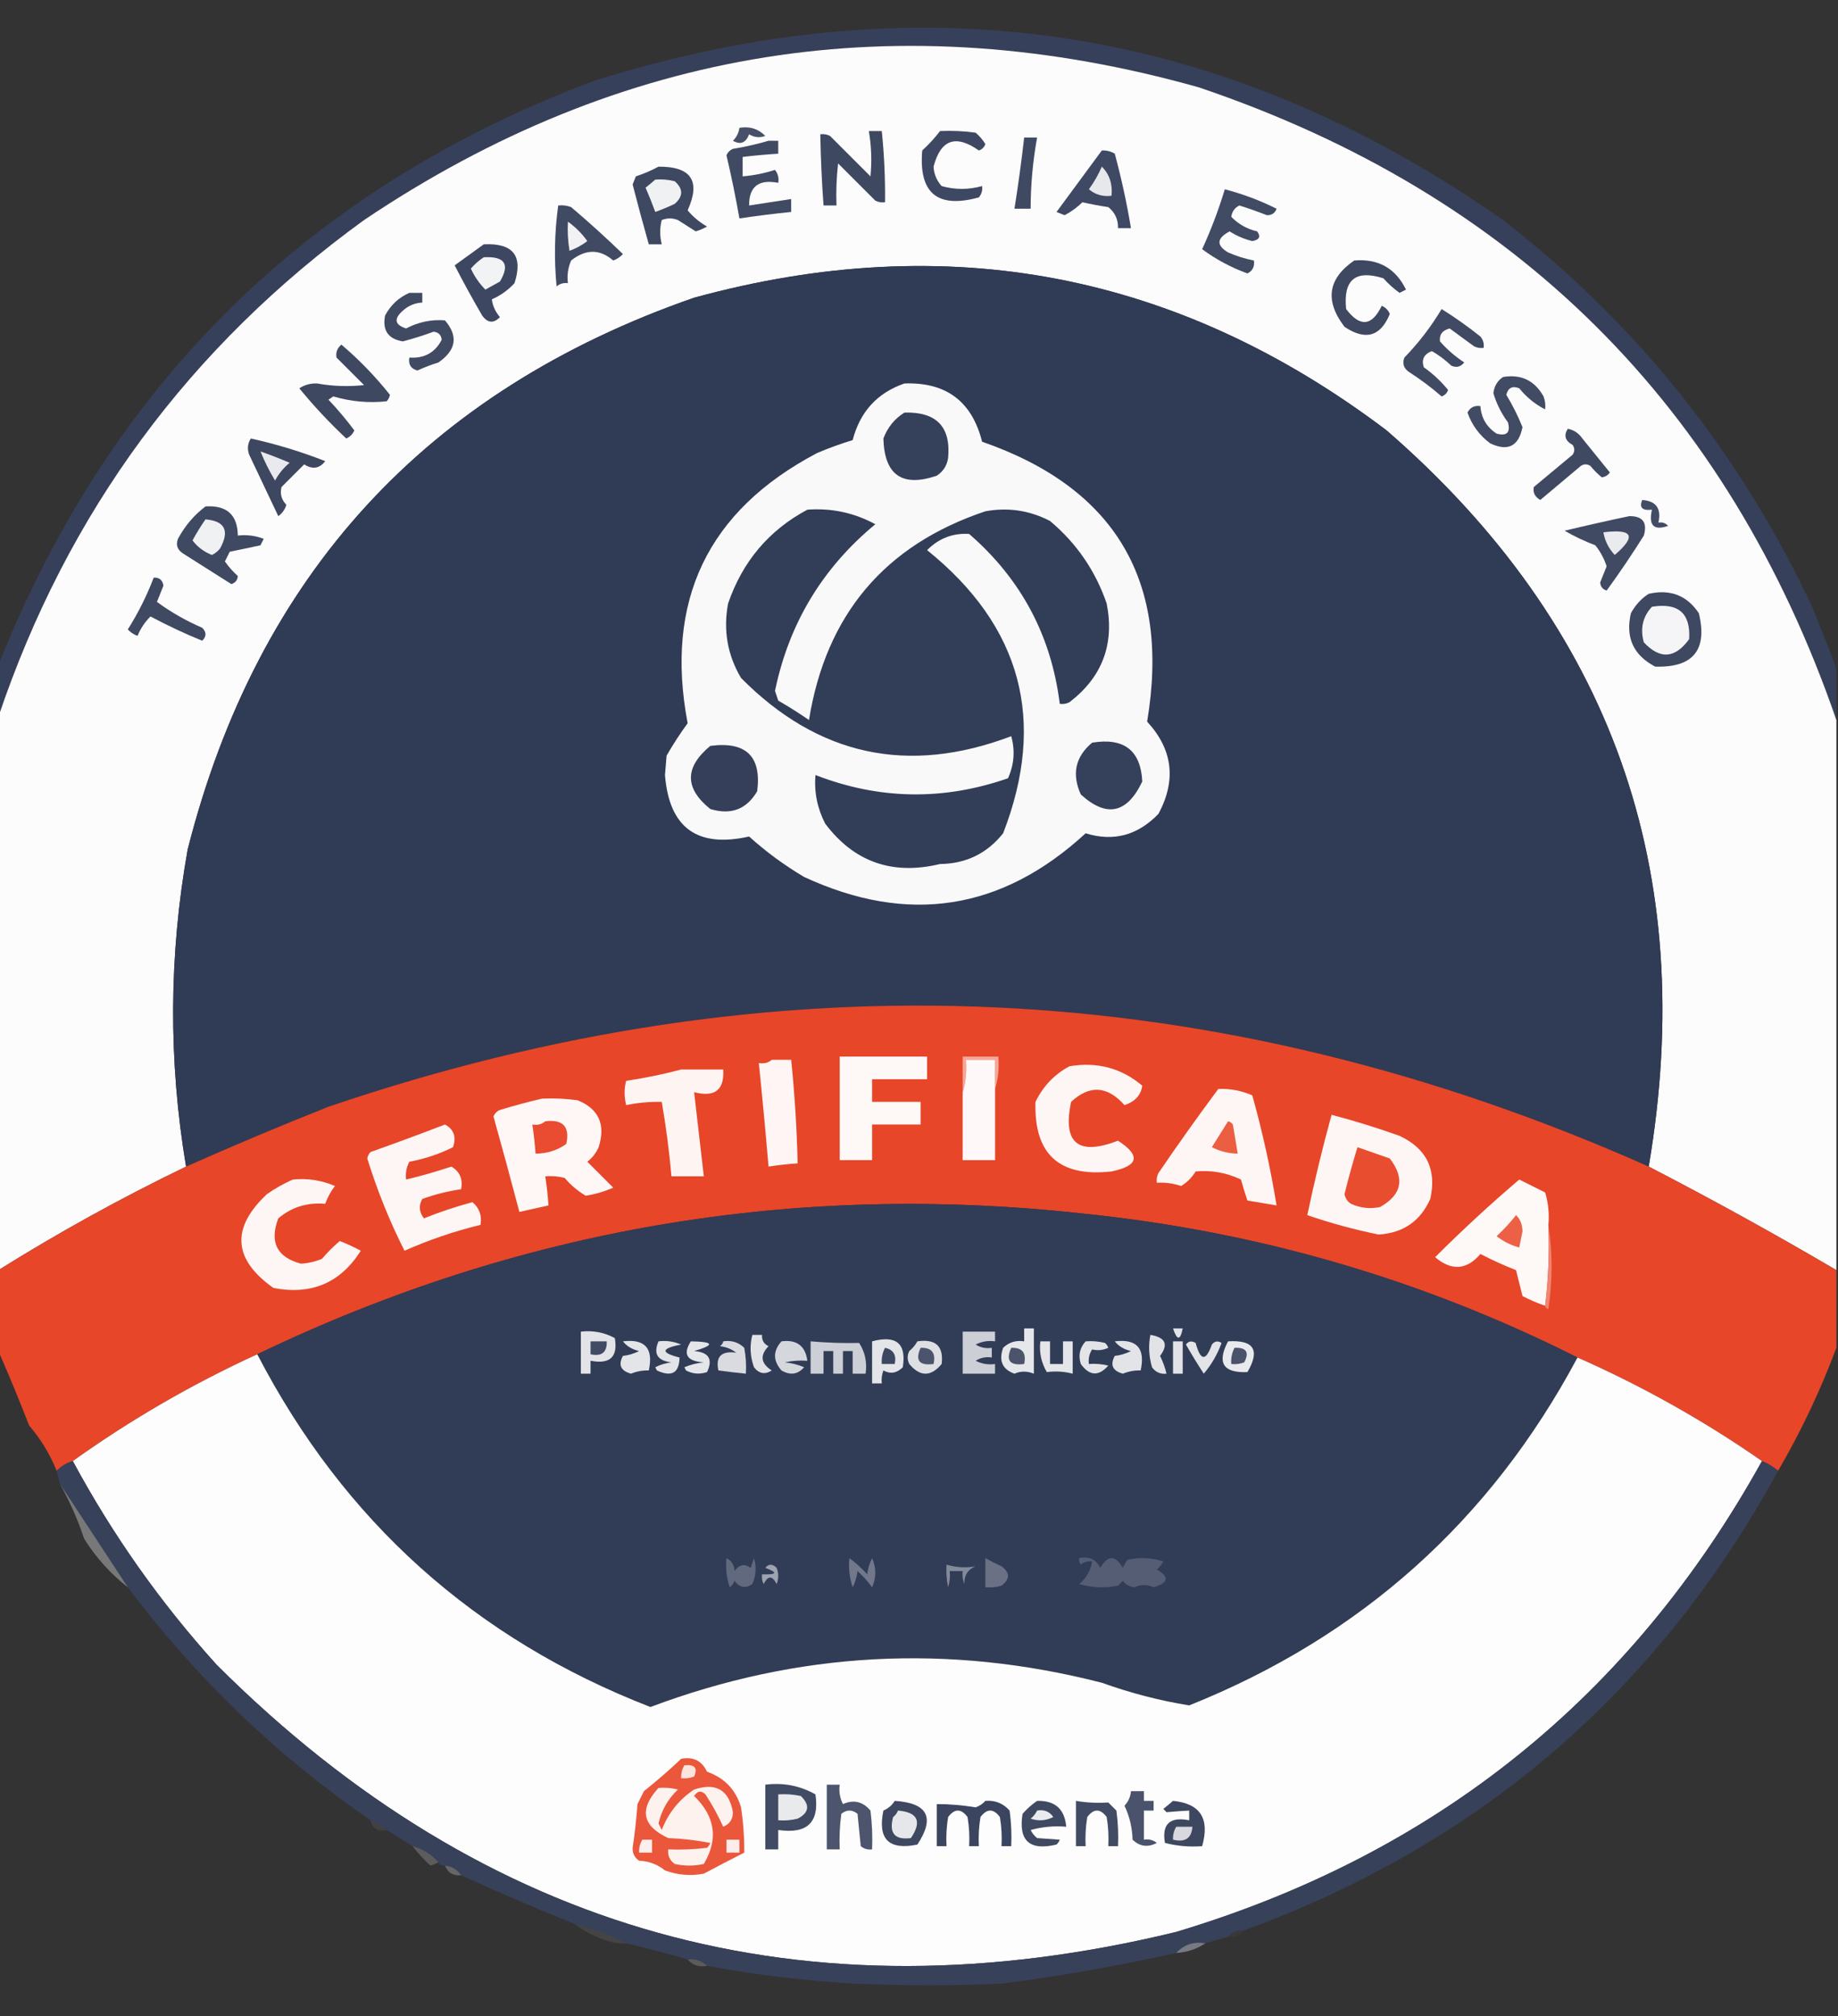 <?xml version="1.0" encoding="UTF-8"?>
<!DOCTYPE svg PUBLIC "-//W3C//DTD SVG 1.1//EN" "http://www.w3.org/Graphics/SVG/1.1/DTD/svg11.dtd">
<svg xmlns="http://www.w3.org/2000/svg" version="1.1" width="568px" height="623px" style="shape-rendering:geometricPrecision; text-rendering:geometricPrecision; image-rendering:optimizeQuality; fill-rule:evenodd; clip-rule:evenodd" xmlns:xlink="http://www.w3.org/1999/xlink">
<rect width="100%" height="100%" fill="#333333" stroke="none"/>
<g><path style="opacity:0.978" fill="#36415b" d="M 567.5,206.5 C 567.5,211.833 567.5,217.167 567.5,222.5C 533.901,125.231 468.235,60.065 370.5,27C 277.932,0.935 191.932,14.601 112.5,68C 58.463,107.191 20.797,158.358 -0.5,221.5C -0.5,216.167 -0.5,210.833 -0.5,205.5C 34.272,118.228 95.605,58.061 183.5,25C 284.539,-6.811 378.205,7.523 464.5,68C 505.8,99.999 537.633,139.832 560,187.5C 562.619,193.871 565.119,200.204 567.5,206.5 Z"/></g>
<g><path style="opacity:1" fill="#fcfcfd" d="M 567.5,222.5 C 567.5,279.167 567.5,335.833 567.5,392.5C 548.453,381.31 529.12,370.643 509.5,360.5C 525.016,269.197 498.016,193.364 428.5,133C 364.055,84.255 292.722,70.589 214.5,92C 131.713,120.785 79.546,177.618 58,262.5C 52.18,295.141 52.014,327.807 57.5,360.5C 37.524,370.152 18.19,380.818 -0.5,392.5C -0.5,335.5 -0.5,278.5 -0.5,221.5C 20.797,158.358 58.463,107.191 112.5,68C 191.932,14.601 277.932,0.935 370.5,27C 468.235,60.065 533.901,125.231 567.5,222.5 Z"/></g>
<g><path style="opacity:1" fill="#475068" d="M 228.5,39.5 C 231.665,38.964 234.331,39.797 236.5,42C 234.765,42.651 233.098,42.485 231.5,41.5C 230.485,44.168 228.818,44.834 226.5,43.5C 227.63,42.378 228.297,41.044 228.5,39.5 Z"/></g>
<g><path style="opacity:1" fill="#3e4861" d="M 268.5,40.5 C 269.833,40.5 271.167,40.5 272.5,40.5C 273.248,47.809 273.582,55.142 273.5,62.5C 272.448,62.65 271.448,62.483 270.5,62C 266.667,58.167 262.833,54.333 259,50.5C 258.501,54.821 258.334,59.154 258.5,63.5C 257.167,63.5 255.833,63.5 254.5,63.5C 253.962,56.178 253.629,48.845 253.5,41.5C 254.552,41.35 255.552,41.517 256.5,42C 260.667,46.167 264.833,50.333 269,54.5C 269.461,49.816 269.295,45.149 268.5,40.5 Z"/></g>
<g><path style="opacity:1" fill="#3f4862" d="M 290.5,40.5 C 294.182,40.335 297.848,40.501 301.5,41C 302.687,42.02 303.687,43.186 304.5,44.5C 304.167,45.5 303.5,46.167 302.5,46.5C 295.354,41.457 290.688,43.123 288.5,51.5C 288.622,53.791 289.455,55.791 291,57.5C 295.119,58.659 299.286,58.659 303.5,57.5C 303.67,58.822 303.337,59.989 302.5,61C 289.7,64.531 283.866,59.698 285,46.5C 287.04,44.63 288.873,42.63 290.5,40.5 Z"/></g>
<g><path style="opacity:1" fill="#3f4962" d="M 316.5,42.5 C 317.833,42.5 319.167,42.5 320.5,42.5C 319.176,49.767 318.51,57.1 318.5,64.5C 316.833,64.5 315.167,64.5 313.5,64.5C 314.664,57.19 315.664,49.856 316.5,42.5 Z"/></g>
<g><path style="opacity:1" fill="#404a63" d="M 237.5,43.5 C 238.5,43.5 239.5,43.5 240.5,43.5C 240.5,44.833 240.5,46.167 240.5,47.5C 236.821,47.724 233.154,48.058 229.5,48.5C 229.5,50.5 229.5,52.5 229.5,54.5C 232.91,54.218 236.243,53.551 239.5,52.5C 240.429,53.689 240.762,55.022 240.5,56.5C 234.45,55.325 231.45,57.658 231.5,63.5C 235.833,62.833 240.167,62.167 244.5,61.5C 244.5,62.833 244.5,64.167 244.5,65.5C 239.149,66.037 233.816,66.704 228.5,67.5C 227.361,60.971 226.027,54.471 224.5,48C 224.905,47.055 225.572,46.388 226.5,46C 230.347,45.367 234.014,44.533 237.5,43.5 Z"/></g>
<g><path style="opacity:1" fill="#404963" d="M 340.5,46.5 C 341.93,46.421 343.264,46.754 344.5,47.5C 346.551,55.09 348.218,62.757 349.5,70.5C 348.167,70.5 346.833,70.5 345.5,70.5C 345.55,67.802 344.55,65.636 342.5,64C 339.812,63.608 337.145,63.108 334.5,62.5C 332.864,64.105 331.031,65.439 329,66.5C 328.167,66.167 327.333,65.833 326.5,65.5C 331.191,59.148 335.858,52.815 340.5,46.5 Z"/></g>
<g><path style="opacity:1" fill="#3e4861" d="M 203.5,51.5 C 213.616,51.431 216.616,55.931 212.5,65C 214.208,67.043 216.208,68.71 218.5,70C 217.391,70.638 216.225,71.138 215,71.5C 213.177,70.349 211.344,69.182 209.5,68C 207.833,67.333 206.167,67.333 204.5,68C 203.864,70.394 203.864,72.894 204.5,75.5C 203.167,75.5 201.833,75.5 200.5,75.5C 198.762,69.383 197.095,63.216 195.5,57C 195.833,56.167 196.167,55.333 196.5,54.5C 199.016,53.67 201.35,52.67 203.5,51.5 Z"/></g>
<g><path style="opacity:1" fill="#e6e8eb" d="M 340.5,51.5 C 342.851,53.841 343.851,56.841 343.5,60.5C 340.843,60.838 338.51,60.171 336.5,58.5C 338.11,56.275 339.443,53.941 340.5,51.5 Z"/></g>
<g><path style="opacity:1" fill="#f0f1f3" d="M 202.5,55.5 C 204.527,55.338 206.527,55.505 208.5,56C 211.167,58.333 211.167,60.667 208.5,63C 206.541,63.931 204.541,64.764 202.5,65.5C 201.574,62.956 200.574,60.456 199.5,58C 200.571,57.148 201.571,56.315 202.5,55.5 Z"/></g>
<g><path style="opacity:1" fill="#414b64" d="M 378.5,58.5 C 384.029,59.929 389.363,61.929 394.5,64.5C 394,65.88 393,66.547 391.5,66.5C 388.71,65.403 385.877,64.403 383,63.5C 381.558,64.213 380.725,65.379 380.5,67C 382.684,69.261 385.35,70.761 388.5,71.5C 389.7,73.107 389.2,74.107 387,74.5C 384.468,73.881 382.135,72.881 380,71.5C 375.977,73.625 375.81,75.792 379.5,78C 382.096,79.136 384.763,79.969 387.5,80.5C 387.778,82.346 387.111,83.68 385.5,84.5C 380.414,82.649 375.748,80.149 371.5,77C 374.27,70.967 376.603,64.8 378.5,58.5 Z"/></g>
<g><path style="opacity:1" fill="#404a63" d="M 172.5,63.5 C 173.873,63.343 175.207,63.51 176.5,64C 182.009,68.677 187.342,73.51 192.5,78.5C 191.672,79.415 190.672,80.081 189.5,80.5C 185.36,76.915 181.027,76.915 176.5,80.5C 175.526,82.743 175.192,85.076 175.5,87.5C 174.178,87.33 173.011,87.663 172,88.5C 171.199,80.088 171.366,71.755 172.5,63.5 Z"/></g>
<g><path style="opacity:1" fill="#f2f2f4" d="M 175.5,68.5 C 177.812,70.145 179.812,72.145 181.5,74.5C 179.821,75.782 177.987,76.782 176,77.5C 175.502,74.518 175.335,71.518 175.5,68.5 Z"/></g>
<g><path style="opacity:1" fill="#3d4761" d="M 149.5,75.5 C 158.556,75.043 161.723,79.043 159,87.5C 157.019,89.657 154.686,91.324 152,92.5C 152.222,94.456 153.055,96.29 154.5,98C 152.522,100.015 150.688,99.848 149,97.5C 146.032,92.398 143.199,87.231 140.5,82C 143.537,79.822 146.537,77.655 149.5,75.5 Z"/></g>
<g><path style="opacity:1" fill="#f2f3f4" d="M 149.5,79.5 C 156.004,79.138 157.671,81.638 154.5,87C 152.99,87.85 151.49,88.683 150,89.5C 148.14,87.625 146.64,85.458 145.5,83C 146.731,81.595 148.064,80.429 149.5,79.5 Z"/></g>
<g><path style="opacity:1" fill="#3e4861" d="M 418.5,80.5 C 425.928,79.878 431.261,82.878 434.5,89.5C 433.833,89.833 433.167,90.167 432.5,90.5C 430.71,89.214 429.043,87.714 427.5,86C 418.894,83.268 415.061,86.434 416,95.5C 420.28,101.164 423.946,100.831 427,94.5C 428.158,94.998 428.991,95.832 429.5,97C 426.661,104.002 421.994,105.336 415.5,101C 409.335,92.947 410.335,86.114 418.5,80.5 Z"/></g>
<g><path style="opacity:1" fill="#303b56" d="M 509.5,360.5 C 375.94,301.046 239.94,294.879 101.5,342C 86.682,347.881 72.016,354.048 57.5,360.5C 52.014,327.807 52.18,295.141 58,262.5C 79.546,177.618 131.713,120.785 214.5,92C 292.722,70.589 364.055,84.255 428.5,133C 498.016,193.364 525.016,269.197 509.5,360.5 Z"/></g>
<g><path style="opacity:1" fill="#414a63" d="M 126.5,90.5 C 127.833,90.5 129.167,90.5 130.5,90.5C 130.5,91.5 130.5,92.5 130.5,93.5C 128.217,93.608 126.217,94.441 124.5,96C 121.628,98.532 121.961,100.365 125.5,101.5C 129.301,99.506 133.301,98.672 137.5,99C 141.67,103.855 141.003,108.188 135.5,112C 133.278,112.695 131.111,113.528 129,114.5C 126.98,113.968 126.147,112.635 126.5,110.5C 131.107,110.811 134.441,108.977 136.5,105C 136.333,103.5 135.5,102.667 134,102.5C 130.864,103.654 127.698,104.654 124.5,105.5C 119.957,104.759 118.124,102.092 119,97.5C 120.742,94.254 123.242,91.921 126.5,90.5 Z"/></g>
<g><path style="opacity:1" fill="#404a63" d="M 445.5,95.5 C 449.617,98.068 453.617,100.902 457.5,104C 458.337,105.011 458.67,106.178 458.5,107.5C 457.448,107.649 456.448,107.483 455.5,107C 452.989,105.152 450.489,103.319 448,101.5C 445.749,102.063 444.749,103.397 445,105.5C 447.22,108.021 449.72,110.188 452.5,112C 451.407,113.365 450.074,113.699 448.5,113C 446.679,111.257 444.679,109.757 442.5,108.5C 440.054,109.427 439.221,111.094 440,113.5C 442.827,115.494 445.327,117.828 447.5,120.5C 447.167,121.5 446.5,122.167 445.5,122.5C 442.346,119.757 439.012,117.257 435.5,115C 433.789,113.867 433.289,112.367 434,110.5C 438.456,105.89 442.29,100.89 445.5,95.5 Z"/></g>
<g><path style="opacity:1" fill="#3e4861" d="M 105.5,106.5 C 110.96,111.128 115.96,116.295 120.5,122C 120.355,122.772 120.022,123.439 119.5,124C 113.911,124.601 108.411,124.101 103,122.5C 102.5,122.833 102,123.167 101.5,123.5C 104.368,126.532 107.035,129.698 109.5,133C 108.991,134.169 108.158,135.002 107,135.5C 101.8,130.635 96.967,125.468 92.5,120C 94.116,118.923 95.949,118.423 98,118.5C 102.82,119.366 107.653,119.533 112.5,119C 109.613,116.113 106.779,113.279 104,110.5C 103.7,108.934 104.2,107.601 105.5,106.5 Z"/></g>
<g><path style="opacity:1" fill="#424b64" d="M 464.5,116.5 C 470.072,115.571 474.238,117.571 477,122.5C 477.49,123.793 477.657,125.127 477.5,126.5C 474.452,124.967 471.785,122.8 469.5,120C 467.393,119.146 466.059,119.812 465.5,122C 467.444,125.222 469.111,128.555 470.5,132C 469.311,137.928 465.977,139.595 460.5,137C 457.202,134.536 454.868,131.37 453.5,127.5C 454.32,125.889 455.654,125.222 457.5,125.5C 457.738,129.138 459.404,131.971 462.5,134C 465.667,134.833 466.833,133.667 466,130.5C 463.97,127.774 462.47,124.774 461.5,121.5C 461.757,119.308 462.757,117.641 464.5,116.5 Z"/></g>
<g><path style="opacity:1" fill="#f9f9fa" d="M 279.5,118.5 C 292.368,118.037 300.368,124.037 303.5,136.5C 344.762,150.838 361.762,179.671 354.5,223C 362.42,231.58 363.586,241.08 358,251.5C 351.561,258.171 344.061,260.171 335.5,257.5C 309.591,281.366 280.591,285.866 248.5,271C 242.388,267.381 236.721,263.214 231.5,258.5C 215.46,262.116 206.794,255.783 205.5,239.5C 205.667,237.5 205.833,235.5 206,233.5C 208.006,230.008 210.172,226.674 212.5,223.5C 205.344,185.65 218.678,157.816 252.5,140C 256.09,138.47 259.757,137.136 263.5,136C 265.772,127.238 271.105,121.404 279.5,118.5 Z"/></g>
<g><path style="opacity:1" fill="#35405a" d="M 279.5,127.5 C 289.387,127.217 293.887,131.884 293,141.5C 292.654,143.848 291.487,145.681 289.5,147C 278.801,150.635 273.301,146.801 273,135.5C 274.305,132.039 276.471,129.372 279.5,127.5 Z"/></g>
<g><path style="opacity:1" fill="#3f4962" d="M 484.5,132.5 C 486.371,132.859 487.871,133.859 489,135.5C 491.833,139 494.667,142.5 497.5,146C 496.892,146.87 496.059,147.37 495,147.5C 493.726,146.465 492.56,145.298 491.5,144C 490.5,143.333 489.5,143.333 488.5,144C 484.333,147.5 480.167,151 476,154.5C 474.322,153.534 473.655,152.201 474,150.5C 478,147.167 482,143.833 486,140.5C 486.667,139.5 486.667,138.5 486,137.5C 483.676,136.225 483.176,134.558 484.5,132.5 Z"/></g>
<g><path style="opacity:1" fill="#3d4760" d="M 77.5,135.5 C 85.37,137.235 93.037,139.568 100.5,142.5C 98.748,144.806 96.582,145.14 94,143.5C 91.688,145.812 89.355,148.145 87,150.5C 86.471,152.585 86.971,154.418 88.5,156C 88.07,157.434 87.236,158.601 86,159.5C 83,153.167 80,146.833 77,140.5C 76.36,138.735 76.527,137.068 77.5,135.5 Z"/></g>
<g><path style="opacity:1" fill="#e8eaed" d="M 80.5,139.5 C 83.516,140.562 86.516,141.729 89.5,143C 87.641,144.558 86.141,146.391 85,148.5C 83.239,145.589 81.739,142.589 80.5,139.5 Z"/></g>
<g><path style="opacity:1" fill="#434c65" d="M 507.5,154.5 C 511.8,154.815 513.467,157.149 512.5,161.5C 513.675,161.281 514.675,161.614 515.5,162.5C 511.072,164.052 509.405,162.386 510.5,157.5C 507.506,157.854 506.506,156.854 507.5,154.5 Z"/></g>
<g><path style="opacity:1" fill="#3f4962" d="M 63.5,156.5 C 70.063,156.067 73.396,159.067 73.5,165.5C 76.247,165.187 78.913,165.52 81.5,166.5C 81.167,167.167 80.833,167.833 80.5,168.5C 77.296,169.204 74.129,169.87 71,170.5C 70.5,171.5 70,172.5 69.5,173.5C 70.671,175.169 72.004,176.669 73.5,178C 73.386,179.28 72.72,180.113 71.5,180.5C 66.5,177.333 61.5,174.167 56.5,171C 54.789,169.867 54.289,168.367 55,166.5C 57.15,162.497 59.984,159.164 63.5,156.5 Z"/></g>
<g><path style="opacity:1" fill="#404a63" d="M 503.5,159.5 C 507.648,159.453 509.148,161.453 508,165.5C 504.362,171.303 500.529,176.97 496.5,182.5C 495.28,182.113 494.613,181.28 494.5,180C 495.167,178.333 495.833,176.667 496.5,175C 495.722,172.61 494.555,170.443 493,168.5C 489.706,167.258 486.539,165.758 483.5,164C 490.276,162.378 496.943,160.878 503.5,159.5 Z"/></g>
<g><path style="opacity:1" fill="#f0f1f3" d="M 63.5,160.5 C 69.527,161.004 71.027,164.004 68,169.5C 67.311,170.357 66.478,171.023 65.5,171.5C 63.056,170.552 61.056,169.052 59.5,167C 60.712,164.738 62.046,162.571 63.5,160.5 Z"/></g>
<g><path style="opacity:1" fill="#eaebee" d="M 495.5,164.5 C 504.63,163.353 505.797,165.686 499,171.5C 497.121,169.473 495.954,167.14 495.5,164.5 Z"/></g>
<g><path style="opacity:1" fill="#323d58" d="M 249.5,157.5 C 256.982,156.955 263.982,158.455 270.5,162C 254.132,175.535 243.798,192.701 239.5,213.5C 239.833,214.5 240.167,215.5 240.5,216.5C 243.751,218.375 246.918,220.375 250,222.5C 255.26,189.92 273.426,168.42 304.5,158C 311.543,156.719 318.21,157.719 324.5,161C 332.691,167.883 338.525,176.383 342,186.5C 344.469,199.058 340.636,209.225 330.5,217C 329.552,217.483 328.552,217.649 327.5,217.5C 324.883,196.434 315.55,178.934 299.5,165C 294.468,164.677 290.135,166.343 286.5,170C 315.664,193.492 323.497,222.659 310,257.5C 305.031,263.734 298.531,266.901 290.5,267C 275.748,270.536 263.914,266.369 255,254.5C 252.562,249.755 251.562,244.755 252,239.5C 271.666,247.13 291.499,247.463 311.5,240.5C 313.406,236.263 313.739,231.93 312.5,227.5C 280.66,239.567 252.826,233.567 229,209.5C 224.796,202.403 223.463,194.736 225,186.5C 229.459,173.51 237.626,163.844 249.5,157.5 Z"/></g>
<g><path style="opacity:1" fill="#3f4962" d="M 47.5,178.5 C 49.252,178.418 50.252,179.251 50.5,181C 49.833,182.667 49.167,184.333 48.5,186C 52.812,189.16 57.479,191.827 62.5,194C 63.833,195.333 63.833,196.667 62.5,198C 57.19,195.85 51.857,193.35 46.5,190.5C 44.766,192.234 43.432,194.234 42.5,196.5C 41.328,196.081 40.328,195.415 39.5,194.5C 42.705,189.423 45.372,184.09 47.5,178.5 Z"/></g>
<g><path style="opacity:1" fill="#3e4861" d="M 509.5,183.5 C 516.159,181.989 521.326,183.989 525,189.5C 527.731,200.861 523.231,206.361 511.5,206C 504.765,202.475 502.265,196.975 504,189.5C 505.36,186.977 507.193,184.977 509.5,183.5 Z"/></g>
<g><path style="opacity:1" fill="#f5f5f7" d="M 510.5,187.5 C 518.661,186.171 522.495,189.505 522,197.5C 517.658,203.508 512.991,203.841 508,198.5C 506.812,194.259 507.645,190.592 510.5,187.5 Z"/></g>
<g><path style="opacity:1" fill="#35405a" d="M 337.5,229.5 C 347.353,227.881 352.52,231.881 353,241.5C 348.284,251.417 341.951,252.751 334,245.5C 331.156,239.181 332.323,233.847 337.5,229.5 Z"/></g>
<g><path style="opacity:1" fill="#353f5a" d="M 219.5,230.5 C 230.542,229.044 235.376,233.711 234,244.5C 230.723,250.109 225.89,251.942 219.5,250C 211.529,243.599 211.529,237.099 219.5,230.5 Z"/></g>
<g><path style="opacity:1" fill="#e74629" d="M 509.5,360.5 C 529.12,370.643 548.453,381.31 567.5,392.5C 567.5,400.5 567.5,408.5 567.5,416.5C 562.583,429.669 556.583,442.335 549.5,454.5C 547.999,453.248 546.332,452.248 544.5,451.5C 526.565,439.03 507.565,428.363 487.5,419.5C 439.424,395.316 388.424,380.483 334.5,375C 245.222,365.203 160.222,379.703 79.5,418.5C 59.379,427.722 40.379,438.722 22.5,451.5C 20.589,452.075 18.922,453.075 17.5,454.5C 15.445,449.395 12.611,444.728 9,440.5C 5.965,432.681 2.799,425.014 -0.5,417.5C -0.5,409.167 -0.5,400.833 -0.5,392.5C 18.19,380.818 37.524,370.152 57.5,360.5C 72.016,354.048 86.682,347.881 101.5,342C 239.94,294.879 375.94,301.046 509.5,360.5 Z"/></g>
<g><path style="opacity:1" fill="#f5a697" d="M 307.5,336.5 C 307.5,333.5 307.5,330.5 307.5,327.5C 304.5,327.5 301.5,327.5 298.5,327.5C 298.813,331.042 298.479,334.375 297.5,337.5C 297.5,333.833 297.5,330.167 297.5,326.5C 301.167,326.5 304.833,326.5 308.5,326.5C 308.813,330.042 308.479,333.375 307.5,336.5 Z"/></g>
<g><path style="opacity:1" fill="#fef8f7" d="M 259.5,326.5 C 268.5,326.5 277.5,326.5 286.5,326.5C 286.5,328.833 286.5,331.167 286.5,333.5C 280.833,333.5 275.167,333.5 269.5,333.5C 269.5,335.833 269.5,338.167 269.5,340.5C 274.5,340.5 279.5,340.5 284.5,340.5C 284.5,342.833 284.5,345.167 284.5,347.5C 279.5,347.5 274.5,347.5 269.5,347.5C 269.5,351.167 269.5,354.833 269.5,358.5C 266.167,358.5 262.833,358.5 259.5,358.5C 259.5,347.833 259.5,337.167 259.5,326.5 Z"/></g>
<g><path style="opacity:1" fill="#fef9f8" d="M 307.5,336.5 C 307.5,343.833 307.5,351.167 307.5,358.5C 304.167,358.5 300.833,358.5 297.5,358.5C 297.5,351.5 297.5,344.5 297.5,337.5C 298.479,334.375 298.813,331.042 298.5,327.5C 301.5,327.5 304.5,327.5 307.5,327.5C 307.5,330.5 307.5,333.5 307.5,336.5 Z"/></g>
<g><path style="opacity:1" fill="#fef5f4" d="M 238.5,327.5 C 240.5,327.5 242.5,327.5 244.5,327.5C 245.581,338.127 246.247,348.793 246.5,359.5C 243.482,359.704 240.482,360.037 237.5,360.5C 236.595,349.833 235.595,339.166 234.5,328.5C 236.099,328.768 237.432,328.434 238.5,327.5 Z"/></g>
<g><path style="opacity:1" fill="#fef6f5" d="M 330.5,329.5 C 339.02,328.05 346.52,330.05 353,335.5C 352.569,338.448 350.735,340.448 347.5,341.5C 342.215,335.531 336.715,335.198 331,340.5C 328.317,353.261 333.15,357.261 345.5,352.5C 352.575,357.089 351.909,360.255 343.5,362C 327.316,363.812 319.482,356.646 320,340.5C 322.357,335.645 325.857,331.979 330.5,329.5 Z"/></g>
<g><path style="opacity:1" fill="#fef5f3" d="M 210.5,330.5 C 214.833,330.5 219.167,330.5 223.5,330.5C 223.89,336.831 220.89,339.164 214.5,337.5C 215.501,346.173 216.501,354.84 217.5,363.5C 214.167,363.5 210.833,363.5 207.5,363.5C 206.826,355.79 205.826,348.123 204.5,340.5C 200.785,340.423 197.119,340.756 193.5,341.5C 192.864,338.894 192.864,336.394 193.5,334C 199.363,333.128 205.03,331.961 210.5,330.5 Z"/></g>
<g><path style="opacity:1" fill="#fef6f4" d="M 376.5,336.5 C 380.179,336.363 383.679,337.029 387,338.5C 390.128,349.68 392.628,361.013 394.5,372.5C 391.513,372.002 388.513,371.502 385.5,371C 384.773,368.876 384.106,366.709 383.5,364.5C 379.037,362.382 374.37,361.549 369.5,362C 368.32,363.896 366.82,365.396 365,366.5C 362.566,365.678 360.066,365.344 357.5,365.5C 357.351,364.448 357.517,363.448 358,362.5C 363.998,353.676 370.164,345.01 376.5,336.5 Z"/></g>
<g><path style="opacity:1" fill="#fef7f6" d="M 167.5,339.5 C 171.182,339.335 174.848,339.501 178.5,340C 185.057,342.685 187.223,347.519 185,354.5C 184.215,356.286 183.049,357.786 181.5,359C 184.167,361.667 186.833,364.333 189.5,367C 186.835,368.201 184.002,369.035 181,369.5C 178.551,368.056 176.385,366.222 174.5,364C 172.527,363.505 170.527,363.338 168.5,363.5C 168.963,366.482 169.296,369.482 169.5,372.5C 166.5,373.167 163.5,373.833 160.5,374.5C 157.922,364.693 155.256,354.859 152.5,345C 152.905,344.055 153.572,343.388 154.5,343C 158.919,341.648 163.252,340.481 167.5,339.5 Z"/></g>
<g><path style="opacity:1" fill="#fef6f4" d="M 411.5,344.5 C 418.562,346.353 425.562,348.52 432.5,351C 440.871,354.909 444.037,361.409 442,370.5C 438.927,377.376 433.593,381.042 426,381.5C 418.501,379.959 411.168,377.959 404,375.5C 406.165,365.154 408.665,354.82 411.5,344.5 Z"/></g>
<g><path style="opacity:1" fill="#e94c30" d="M 168.5,346.5 C 174,345.831 176.167,348.165 175,353.5C 172.2,355.495 169.033,356.495 165.5,356.5C 165.296,353.482 164.963,350.482 164.5,347.5C 166.099,347.768 167.432,347.434 168.5,346.5 Z"/></g>
<g><path style="opacity:1" fill="#fef6f4" d="M 137.5,347.5 C 140.247,348.973 141.081,351.306 140,354.5C 135.781,356.619 131.281,358.119 126.5,359C 125.594,360.699 125.261,362.533 125.5,364.5C 130.207,363.376 134.873,362.043 139.5,360.5C 142.092,362.026 143.092,364.359 142.5,367.5C 138.409,368.085 134.409,369.085 130.5,370.5C 129.337,372.55 129.504,374.55 131,376.5C 135.875,374.53 140.875,372.863 146,371.5C 148.134,373.287 148.967,375.62 148.5,378.5C 140.441,380.464 132.608,383.131 125,386.5C 120.41,377.418 116.577,367.918 113.5,358C 113.645,357.228 113.978,356.561 114.5,356C 122.315,353.232 129.982,350.399 137.5,347.5 Z"/></g>
<g><path style="opacity:1" fill="#ec5e42" d="M 379.5,346.5 C 380.117,346.611 380.617,346.944 381,347.5C 381.502,350.513 382.002,353.513 382.5,356.5C 379.679,356.461 377.012,355.795 374.5,354.5C 376.193,351.816 377.86,349.149 379.5,346.5 Z"/></g>
<g><path style="opacity:1" fill="#e94d30" d="M 419.5,354.5 C 422.767,355.656 426.101,356.823 429.5,358C 434.237,364.181 433.237,369.181 426.5,373C 423.406,373.652 420.406,373.318 417.5,372C 416.422,371.326 415.755,370.326 415.5,369C 416.699,364.109 418.033,359.276 419.5,354.5 Z"/></g>
<g><path style="opacity:1" fill="#fef6f5" d="M 90.5,364.5 C 95.051,364.053 99.384,364.719 103.5,366.5C 102.218,368.179 101.218,370.013 100.5,372C 94.936,371.519 90.102,373.019 86,376.5C 83.214,383.838 85.548,388.505 93,390.5C 95.253,390.369 97.419,389.869 99.5,389C 101.24,386.965 103.074,385.131 105,383.5C 107.235,384.368 109.402,385.368 111.5,386.5C 105.215,396.436 96.215,400.269 84.5,398C 71.998,389.149 71.331,379.482 82.5,369C 85.099,367.205 87.766,365.705 90.5,364.5 Z"/></g>
<g><path style="opacity:1" fill="#fef8f7" d="M 478.5,378.5 C 478.826,387.017 478.493,395.35 477.5,403.5C 475.114,402.702 472.78,401.702 470.5,400.5C 469.833,397.833 469.167,395.167 468.5,392.5C 464.715,391.019 461.048,389.353 457.5,387.5C 453.264,392.471 448.598,392.804 443.5,388.5C 451.84,380.16 460.507,372.16 469.5,364.5C 472.167,365.833 474.833,367.167 477.5,368.5C 478.487,371.768 478.82,375.102 478.5,378.5 Z"/></g>
<g><path style="opacity:1" fill="#313c56" d="M 487.5,419.5 C 460.587,469.912 420.587,505.745 367.5,527C 358.379,525.522 349.379,523.189 340.5,520C 293.158,507.846 246.658,510.346 201,527.5C 146.785,506.452 106.285,470.119 79.5,418.5C 160.222,379.703 245.222,365.203 334.5,375C 388.424,380.483 439.424,395.316 487.5,419.5 Z"/></g>
<g><path style="opacity:1" fill="#ec6146" d="M 468.5,375.5 C 469.777,376.694 470.444,378.36 470.5,380.5C 470.167,382.167 469.833,383.833 469.5,385.5C 466.912,384.806 464.579,383.64 462.5,382C 464.706,379.963 466.706,377.797 468.5,375.5 Z"/></g>
<g><path style="opacity:1" fill="#f08571" d="M 478.5,378.5 C 479.821,387.009 479.821,395.675 478.5,404.5C 477.893,404.376 477.56,404.043 477.5,403.5C 478.493,395.35 478.826,387.017 478.5,378.5 Z"/></g>
<g><path style="opacity:1" fill="#e1e3e7" d="M 362.5,410.5 C 363.5,410.5 364.5,410.5 365.5,410.5C 364.754,414.31 363.754,414.31 362.5,410.5 Z"/></g>
<g><path style="opacity:1" fill="#e2e4e8" d="M 179.5,411.5 C 183.257,411.071 186.757,411.737 190,413.5C 190.996,419.334 188.496,421.667 182.5,420.5C 182.5,421.833 182.5,423.167 182.5,424.5C 181.5,424.5 180.5,424.5 179.5,424.5C 179.5,420.167 179.5,415.833 179.5,411.5 Z"/></g>
<g><path style="opacity:1" fill="#cdcfd6" d="M 297.5,411.5 C 300.833,411.5 304.167,411.5 307.5,411.5C 307.5,412.5 307.5,413.5 307.5,414.5C 305.396,414.201 303.396,414.534 301.5,415.5C 303.045,416.452 304.712,416.785 306.5,416.5C 306.5,417.5 306.5,418.5 306.5,419.5C 304.712,419.215 303.045,419.548 301.5,420.5C 303.396,421.466 305.396,421.799 307.5,421.5C 307.5,422.5 307.5,423.5 307.5,424.5C 304.167,424.5 300.833,424.5 297.5,424.5C 297.5,420.167 297.5,415.833 297.5,411.5 Z"/></g>
<g><path style="opacity:1" fill="#e0e2e6" d="M 232.5,412.5 C 233.5,412.5 234.5,412.5 235.5,412.5C 235.36,414.124 236.027,415.29 237.5,416C 234.764,418.835 235.097,421.335 238.5,423.5C 236.389,424.848 234.555,424.515 233,422.5C 231.799,419.133 231.632,415.8 232.5,412.5 Z"/></g>
<g><path style="opacity:1" fill="#e2e3e7" d="M 355.5,412.5 C 360.166,413.273 361.166,415.44 358.5,419C 359.378,420.8 360.045,422.633 360.5,424.5C 358.61,424.703 357.11,424.037 356,422.5C 355.028,419.087 354.862,415.753 355.5,412.5 Z"/></g>
<g><path style="opacity:1" fill="#424b64" d="M 182.5,414.5 C 184.167,414.5 185.833,414.5 187.5,414.5C 187.616,417.91 185.95,419.244 182.5,418.5C 182.5,417.167 182.5,415.833 182.5,414.5 Z"/></g>
<g><path style="opacity:1" fill="#e2e4e7" d="M 203.5,414.5 C 205.924,414.192 208.257,414.526 210.5,415.5C 204.24,416.685 204.073,418.019 210,419.5C 209.902,424.288 207.569,425.621 203,423.5C 202.833,423.167 202.667,422.833 202.5,422.5C 204.078,421.702 205.744,421.202 207.5,421C 203.175,420.502 201.841,418.336 203.5,414.5 Z"/></g>
<g><path style="opacity:1" fill="#cccfd5" d="M 250.5,414.5 C 255.599,414.939 260.599,415.106 265.5,415C 267.34,417.826 268.006,420.993 267.5,424.5C 266.167,424.5 264.833,424.5 263.5,424.5C 263.5,422.167 263.5,419.833 263.5,417.5C 262.5,417.5 261.5,417.5 260.5,417.5C 260.5,419.833 260.5,422.167 260.5,424.5C 259.5,424.5 258.5,424.5 257.5,424.5C 257.5,422.167 257.5,419.833 257.5,417.5C 256.5,417.5 255.5,417.5 254.5,417.5C 254.5,419.833 254.5,422.167 254.5,424.5C 253.167,424.5 251.833,424.5 250.5,424.5C 250.5,421.167 250.5,417.833 250.5,414.5 Z"/></g>
<g><path style="opacity:1" fill="#e4e5e9" d="M 269.5,414.5 C 276.981,412.494 280.147,415.161 279,422.5C 277.155,424.35 275.155,424.683 273,423.5C 272.51,424.793 272.343,426.127 272.5,427.5C 271.5,427.5 270.5,427.5 269.5,427.5C 269.5,423.167 269.5,418.833 269.5,414.5 Z"/></g>
<g><path style="opacity:1" fill="#e6e7eb" d="M 316.5,410.5 C 317.5,410.5 318.5,410.5 319.5,410.5C 319.5,415.167 319.5,419.833 319.5,424.5C 317.403,423.647 315.403,423.647 313.5,424.5C 309.746,423.148 308.579,420.482 310,416.5C 311.789,414.771 313.956,414.104 316.5,414.5C 316.5,413.167 316.5,411.833 316.5,410.5 Z"/></g>
<g><path style="opacity:1" fill="#e3e5e8" d="M 321.5,414.5 C 322.5,414.5 323.5,414.5 324.5,414.5C 324.5,416.833 324.5,419.167 324.5,421.5C 325.833,421.5 327.167,421.5 328.5,421.5C 328.5,419.167 328.5,416.833 328.5,414.5C 329.5,414.5 330.5,414.5 331.5,414.5C 331.5,417.833 331.5,421.167 331.5,424.5C 328.938,423.82 326.271,423.653 323.5,424C 321.773,421.096 321.107,417.93 321.5,414.5 Z"/></g>
<g><path style="opacity:1" fill="#e3e4e8" d="M 335.5,414.5 C 337.527,414.338 339.527,414.505 341.5,415C 341.957,415.414 342.291,415.914 342.5,416.5C 340.892,417.242 339.225,417.409 337.5,417C 336.62,418.356 336.286,419.856 336.5,421.5C 338.527,421.338 340.527,421.505 342.5,422C 339.512,425.384 336.679,425.217 334,421.5C 333.167,418.829 333.667,416.496 335.5,414.5 Z"/></g>
<g><path style="opacity:1" fill="#e2e3e7" d="M 362.5,414.5 C 363.5,414.5 364.5,414.5 365.5,414.5C 365.5,417.833 365.5,421.167 365.5,424.5C 364.5,424.5 363.5,424.5 362.5,424.5C 362.5,421.167 362.5,417.833 362.5,414.5 Z"/></g>
<g><path style="opacity:1" fill="#e3e4e8" d="M 366.5,415.5 C 367.251,414.427 368.251,414.26 369.5,415C 370.987,420.584 372.653,420.751 374.5,415.5C 375.365,414.417 376.365,414.251 377.5,415C 376.22,418.533 374.386,421.699 372,424.5C 370.073,421.545 368.24,418.545 366.5,415.5 Z"/></g>
<g><path style="opacity:1" fill="#e3e5e8" d="M 192.5,414.5 C 199.333,413.67 202,416.67 200.5,423.5C 198.599,423.433 196.766,423.767 195,424.5C 191.822,423.615 190.989,421.782 192.5,419C 194.256,418.798 195.922,418.298 197.5,417.5C 195.345,416.999 193.678,415.999 192.5,414.5 Z"/></g>
<g><path style="opacity:1" fill="#d4d7dc" d="M 241.5,414.5 C 246.206,413.881 248.873,415.881 249.5,420.5C 247.143,420.337 244.81,420.503 242.5,421C 244.577,421.192 246.577,421.692 248.5,422.5C 246.55,424.753 244.216,425.086 241.5,423.5C 238.845,420.466 238.845,417.466 241.5,414.5 Z"/></g>
<g><path style="opacity:1" fill="#dddfe3" d="M 283.5,414.5 C 289.168,413.671 291.668,416.005 291,421.5C 287.667,425.5 284.333,425.5 281,421.5C 280.333,420.167 280.333,418.833 281,417.5C 282.045,416.627 282.878,415.627 283.5,414.5 Z"/></g>
<g><path style="opacity:1" fill="#e3e4e8" d="M 344.5,414.5 C 351.333,413.67 354,416.67 352.5,423.5C 350.599,423.433 348.766,423.767 347,424.5C 343.822,423.615 342.989,421.782 344.5,419C 346.256,418.798 347.922,418.298 349.5,417.5C 347.345,416.999 345.678,415.999 344.5,414.5 Z"/></g>
<g><path style="opacity:1" fill="#dadbe0" d="M 223.5,414.5 C 226.044,414.104 228.211,414.771 230,416.5C 230.497,419.146 230.664,421.813 230.5,424.5C 227.723,424.214 224.889,423.88 222,423.5C 221.084,419.221 222.917,417.388 227.5,418C 226.051,416.883 224.384,416.216 222.5,416C 223.056,415.617 223.389,415.117 223.5,414.5 Z"/></g>
<g><path style="opacity:1" fill="#3d4761" d="M 273.5,416.5 C 276.084,417.048 277.084,418.715 276.5,421.5C 275.167,421.5 273.833,421.5 272.5,421.5C 272.366,419.708 272.699,418.042 273.5,416.5 Z"/></g>
<g><path style="opacity:1" fill="#4b546c" d="M 284.5,416.5 C 287.91,416.384 289.244,418.05 288.5,421.5C 284.065,422.078 282.732,420.411 284.5,416.5 Z"/></g>
<g><path style="opacity:1" fill="#4c546c" d="M 312.5,416.5 C 315.91,416.384 317.244,418.05 316.5,421.5C 312.065,422.078 310.732,420.411 312.5,416.5 Z"/></g>
<g><path style="opacity:1" fill="#e9eaed" d="M 379.5,414.5 C 387.486,413.998 389.486,417.165 385.5,424C 377.999,424.33 375.999,421.164 379.5,414.5 Z"/></g>
<g><path style="opacity:1" fill="#4a536b" d="M 381.5,416.5 C 385.161,416.35 386.161,417.85 384.5,421C 383.207,421.49 381.873,421.657 380.5,421.5C 380.366,419.708 380.699,418.042 381.5,416.5 Z"/></g>
<g><path style="opacity:1" fill="#fdfdfd" d="M 79.5,418.5 C 106.285,470.119 146.785,506.452 201,527.5C 246.658,510.346 293.158,507.846 340.5,520C 349.379,523.189 358.379,525.522 367.5,527C 420.587,505.745 460.587,469.912 487.5,419.5C 507.565,428.363 526.565,439.03 544.5,451.5C 504.038,524.437 443.705,572.937 363.5,597C 248.911,624.9 150.078,597.4 67,514.5C 49.59,495.267 34.756,474.267 22.5,451.5C 40.379,438.722 59.379,427.722 79.5,418.5 Z"/></g>
<g><path style="opacity:1" fill="#e5e6ea" d="M 213.5,414.5 C 220.662,414.613 220.995,415.613 214.5,417.5C 219.048,417.858 220.382,420.024 218.5,424C 216.231,424.758 214.064,424.591 212,423.5C 211.833,423.167 211.667,422.833 211.5,422.5C 213.423,421.692 215.423,421.192 217.5,421C 212.254,420.663 210.921,418.496 213.5,414.5 Z"/></g>
<g><path style="opacity:0.961" fill="#38425c" d="M 22.5,451.5 C 34.756,474.267 49.59,495.267 67,514.5C 150.078,597.4 248.911,624.9 363.5,597C 443.705,572.937 504.038,524.437 544.5,451.5C 546.332,452.248 547.999,453.248 549.5,454.5C 512.302,522.588 457.302,569.921 384.5,596.5C 382.447,596.402 380.78,597.069 379.5,598.5C 377.167,599.167 374.833,599.833 372.5,600.5C 368.845,599.925 365.845,600.925 363.5,603.5C 345.777,607.472 327.777,610.639 309.5,613C 294.5,613.667 279.5,613.667 264.5,613C 249.033,612.139 233.7,610.305 218.5,607.5C 216.898,605.926 214.898,605.259 212.5,605.5C 206.247,603.686 199.914,602.02 193.5,600.5C 188.475,597.932 183.141,595.932 177.5,594.5C 165.758,589.799 154.092,584.799 142.5,579.5C 141.341,577.75 139.674,576.75 137.5,576.5C 136.508,576.672 135.842,576.338 135.5,575.5C 133.371,573.05 130.704,571.383 127.5,570.5C 124.797,568.819 122.131,567.153 119.5,565.5C 118.101,564.11 116.434,563.11 114.5,562.5C 85.595,542.595 60.595,518.595 39.5,490.5C 32.497,479.825 25.497,469.158 18.5,458.5C 18.167,457.167 17.833,455.833 17.5,454.5C 18.922,453.075 20.589,452.075 22.5,451.5 Z"/></g>
<g><path style="opacity:0.384" fill="#e7e8eb" d="M 18.5,458.5 C 25.497,469.158 32.497,479.825 39.5,490.5C 34.154,486.318 29.654,481.318 26,475.5C 24.02,469.546 21.52,463.88 18.5,458.5 Z"/></g>
<g><path style="opacity:1" fill="#71788b" d="M 262.5,481.5 C 264.417,482.909 266.25,484.576 268,486.5C 268.202,484.744 268.702,483.078 269.5,481.5C 270.833,484.5 270.833,487.5 269.5,490.5C 268.185,488.684 266.685,487.017 265,485.5C 264.798,487.256 264.298,488.922 263.5,490.5C 262.516,487.572 262.183,484.572 262.5,481.5 Z"/></g>
<g><path style="opacity:1" fill="#545d73" d="M 333.5,481.5 C 336.547,480.855 338.713,481.855 340,484.5C 342.333,480.5 344.667,480.5 347,484.5C 347.374,483.584 347.874,482.75 348.5,482C 352.211,481.175 355.878,481.341 359.5,482.5C 359.023,483.478 358.357,484.311 357.5,485C 361.452,487.317 361.118,489.151 356.5,490.5C 354.607,489.628 352.607,489.628 350.5,490.5C 349.006,490.291 347.839,489.624 347,488.5C 346.5,489 346,489.5 345.5,490C 341.459,490.827 337.459,490.66 333.5,489.5C 335.734,487.619 337.067,485.285 337.5,482.5C 336.178,482.33 335.011,482.663 334,483.5C 333.536,482.906 333.369,482.239 333.5,481.5 Z"/></g>
<g><path style="opacity:1" fill="#61697e" d="M 224.5,481.5 C 226.045,482.23 226.878,483.563 227,485.5C 228.396,483.473 230.062,483.14 232,484.5C 232.333,483.5 232.667,482.5 233,481.5C 233.818,484.227 233.652,486.894 232.5,489.5C 230.356,490.953 228.523,490.62 227,488.5C 226.692,489.308 226.192,489.975 225.5,490.5C 224.516,487.572 224.183,484.572 224.5,481.5 Z"/></g>
<g><path style="opacity:1" fill="#9ea3b0" d="M 236.5,484.5 C 237.542,483.209 238.708,483.209 240,484.5C 240.667,486.167 240.667,487.833 240,489.5C 238.667,486.833 237.333,486.833 236,489.5C 235.517,488.552 235.351,487.552 235.5,486.5C 240.137,486.646 240.47,485.979 236.5,484.5 Z"/></g>
<g><path style="opacity:1" fill="#838a9a" d="M 292.5,483.5 C 295.546,484.394 298.546,484.561 301.5,484C 299.113,484.976 297.946,486.809 298,489.5C 297.51,488.207 297.343,486.873 297.5,485.5C 296.167,485.5 294.833,485.5 293.5,485.5C 293.66,487.199 293.494,488.866 293,490.5C 292.503,488.19 292.337,485.857 292.5,483.5 Z"/></g>
<g><path style="opacity:1" fill="#6a7185" d="M 304.5,481.5 C 306.084,482.382 307.751,483.215 309.5,484C 312.167,486 312.167,488 309.5,490C 307.866,490.494 306.199,490.66 304.5,490.5C 304.5,487.5 304.5,484.5 304.5,481.5 Z"/></g>
<g><path style="opacity:1" fill="#ea573b" d="M 210.5,543.5 C 214.224,542.773 216.891,544.106 218.5,547.5C 223.894,549.393 227.394,553.06 229,558.5C 229.706,563.176 230.04,567.843 230,572.5C 225.879,574.588 221.713,576.754 217.5,579C 213.406,579.767 209.406,579.434 205.5,578C 203.192,576.133 200.525,575.133 197.5,575C 196.106,574.044 195.439,572.711 195.5,571C 196.18,566.523 196.68,562.023 197,557.5C 197.667,556.167 198.333,554.833 199,553.5C 203.058,550.265 206.891,546.932 210.5,543.5 Z"/></g>
<g><path style="opacity:1" fill="#fde3de" d="M 211.5,545.5 C 214.694,545.176 215.694,546.342 214.5,549C 213.207,549.49 211.873,549.657 210.5,549.5C 210.433,548.041 210.766,546.708 211.5,545.5 Z"/></g>
<g><path style="opacity:1" fill="#424b64" d="M 236.5,551.5 C 242.061,550.802 247.227,551.802 252,554.5C 253.274,563.156 249.44,566.823 240.5,565.5C 240.5,567.5 240.5,569.5 240.5,571.5C 239.167,571.5 237.833,571.5 236.5,571.5C 236.5,564.833 236.5,558.167 236.5,551.5 Z"/></g>
<g><path style="opacity:1" fill="#4c556d" d="M 255.5,551.5 C 256.833,551.5 258.167,551.5 259.5,551.5C 259.201,553.604 259.534,555.604 260.5,557.5C 263.793,556.031 266.627,556.698 269,559.5C 269.499,563.486 269.666,567.486 269.5,571.5C 268.178,571.67 267.011,571.337 266,570.5C 265.667,567.167 265.333,563.833 265,560.5C 263.333,559.167 261.667,559.167 260,560.5C 259.501,564.152 259.335,567.818 259.5,571.5C 258.167,571.5 256.833,571.5 255.5,571.5C 255.5,564.833 255.5,558.167 255.5,551.5 Z"/></g>
<g><path style="opacity:1" fill="#4a536b" d="M 349.5,553.5 C 350.833,553.5 352.167,553.5 353.5,553.5C 353.5,554.5 353.5,555.5 353.5,556.5C 354.5,556.5 355.5,556.5 356.5,556.5C 356.5,557.5 356.5,558.5 356.5,559.5C 355.5,559.5 354.5,559.5 353.5,559.5C 353.5,562.5 353.5,565.5 353.5,568.5C 354.978,568.238 356.311,568.571 357.5,569.5C 354.718,570.952 352.218,570.619 350,568.5C 349.9,564.798 349.067,561.298 347.5,558C 348.707,556.7 349.374,555.2 349.5,553.5 Z"/></g>
<g><path style="opacity:1" fill="#fef2ef" d="M 203.5,552.5 C 205.527,552.338 207.527,552.505 209.5,553C 206.43,555.9 204.43,559.4 203.5,563.5C 203.833,564.167 204.167,564.833 204.5,565.5C 206.534,560.25 209.867,556.084 214.5,553C 221.25,550.766 225.25,553.099 226.5,560C 226.505,562.163 225.505,563.663 223.5,564.5C 221.937,561.043 220.104,557.71 218,554.5C 216.703,553.216 215.536,553.383 214.5,555C 221.053,561.336 222.053,568.336 217.5,576C 214.5,576.667 211.5,576.667 208.5,576C 206.963,574.89 206.297,573.39 206.5,571.5C 210.514,571.666 214.514,571.499 218.5,571C 218.957,570.586 219.291,570.086 219.5,569.5C 215.204,568.672 210.871,568.172 206.5,568C 198.442,564.26 197.442,559.093 203.5,552.5 Z"/></g>
<g><path style="opacity:1" fill="#e8eaec" d="M 240.5,554.5 C 242.857,554.337 245.19,554.503 247.5,555C 250.371,557.84 250.037,560.174 246.5,562C 244.527,562.495 242.527,562.662 240.5,562.5C 240.5,559.833 240.5,557.167 240.5,554.5 Z"/></g>
<g><path style="opacity:1" fill="#3e4861" d="M 276.5,556.5 C 286.694,557.158 289.028,561.658 283.5,570C 274.667,571.833 271.167,568.333 273,559.5C 274.518,558.837 275.685,557.837 276.5,556.5 Z"/></g>
<g><path style="opacity:1" fill="#3b455f" d="M 304.5,556.5 C 307.505,556.253 310.005,557.253 312,559.5C 312.499,563.152 312.665,566.818 312.5,570.5C 311.5,570.5 310.5,570.5 309.5,570.5C 309.665,567.482 309.498,564.482 309,561.5C 307,558.833 305,558.833 303,561.5C 302.502,564.482 302.335,567.482 302.5,570.5C 301.5,570.5 300.5,570.5 299.5,570.5C 299.665,567.482 299.498,564.482 299,561.5C 297,558.833 295,558.833 293,561.5C 292.502,564.482 292.335,567.482 292.5,570.5C 291.5,570.5 290.5,570.5 289.5,570.5C 289.5,566.167 289.5,561.833 289.5,557.5C 293.399,557.496 297.399,557.829 301.5,558.5C 302.739,558.058 303.739,557.391 304.5,556.5 Z"/></g>
<g><path style="opacity:1" fill="#414b64" d="M 332.5,556.5 C 335.758,557.068 339.091,557.234 342.5,557C 343.333,557.833 344.167,558.667 345,559.5C 345.499,563.152 345.665,566.818 345.5,570.5C 344.5,570.5 343.5,570.5 342.5,570.5C 342.665,567.482 342.498,564.482 342,561.5C 340,558.833 338,558.833 336,561.5C 335.502,564.482 335.335,567.482 335.5,570.5C 334.5,570.5 333.5,570.5 332.5,570.5C 332.5,565.833 332.5,561.167 332.5,556.5 Z"/></g>
<g><path style="opacity:1" fill="#3d4760" d="M 362.5,556.5 C 370.929,557.327 373.929,561.994 371.5,570.5C 367.563,570.793 363.73,570.46 360,569.5C 359.004,563.666 361.504,561.333 367.5,562.5C 367.5,561.5 367.5,560.5 367.5,559.5C 365.085,559.627 362.751,559.793 360.5,560C 360.167,559.667 359.833,559.333 359.5,559C 360.571,558.148 361.571,557.315 362.5,556.5 Z"/></g>
<g><path style="opacity:1" fill="#e6e7eb" d="M 277.5,559.5 C 283.643,560.026 284.976,562.86 281.5,568C 276.504,568.664 274.67,566.498 276,561.5C 276.717,560.956 277.217,560.289 277.5,559.5 Z"/></g>
<g><path style="opacity:1" fill="#3f4962" d="M 320.5,556.5 C 326.026,556.36 329.026,559.027 329.5,564.5C 325.774,564.177 322.107,564.511 318.5,565.5C 318.977,566.478 319.643,567.311 320.5,568C 322.995,568.157 325.328,568.324 327.5,568.5C 327.291,569.086 326.957,569.586 326.5,570C 318.173,572.003 314.673,568.836 316,560.5C 317.397,558.93 318.897,557.596 320.5,556.5 Z"/></g>
<g><path style="opacity:1" fill="#ebecef" d="M 320.5,559.5 C 322.665,559.116 324.332,559.783 325.5,561.5C 323.235,562.647 320.902,562.814 318.5,562C 319.381,561.292 320.047,560.458 320.5,559.5 Z"/></g>
<g><path style="opacity:0.08" fill="#e4e5e8" d="M 114.5,562.5 C 116.434,563.11 118.101,564.11 119.5,565.5C 116.715,566.084 115.048,565.084 114.5,562.5 Z"/></g>
<g><path style="opacity:1" fill="#d7d9df" d="M 363.5,564.5 C 365.167,564.5 366.833,564.5 368.5,564.5C 368.241,568.068 366.241,569.401 362.5,568.5C 362.433,567.041 362.766,565.708 363.5,564.5 Z"/></g>
<g><path style="opacity:1" fill="#fdefed" d="M 198.5,568.5 C 199.5,568.5 200.5,568.5 201.5,568.5C 201.5,569.833 201.5,571.167 201.5,572.5C 200.167,572.5 198.833,572.5 197.5,572.5C 197.433,571.041 197.766,569.708 198.5,568.5 Z"/></g>
<g><path style="opacity:1" fill="#fdece9" d="M 224.5,568.5 C 225.833,568.5 227.167,568.5 228.5,568.5C 228.5,569.833 228.5,571.167 228.5,572.5C 227.167,572.5 225.833,572.5 224.5,572.5C 224.5,571.167 224.5,569.833 224.5,568.5 Z"/></g>
<g><path style="opacity:0.241" fill="#dcdee2" d="M 127.5,570.5 C 130.704,571.383 133.371,573.05 135.5,575.5C 134.735,575.923 133.902,576.257 133,576.5C 130.983,574.651 129.15,572.651 127.5,570.5 Z"/></g>
<g><path style="opacity:0.298" fill="#dcdee4" d="M 137.5,576.5 C 139.674,576.75 141.341,577.75 142.5,579.5C 140.067,579.727 138.401,578.727 137.5,576.5 Z"/></g>
<g><path style="opacity:0.11" fill="#d5d7dc" d="M 177.5,594.5 C 183.141,595.932 188.475,597.932 193.5,600.5C 191.801,600.66 190.134,600.494 188.5,600C 184.387,598.812 180.72,596.979 177.5,594.5 Z"/></g>
<g><path style="opacity:0.027" fill="#edeff1" d="M 384.5,596.5 C 383.365,598.213 381.698,598.88 379.5,598.5C 380.78,597.069 382.447,596.402 384.5,596.5 Z"/></g>
<g><path style="opacity:0.682" fill="#969ca9" d="M 372.5,600.5 C 369.855,602.31 366.855,603.31 363.5,603.5C 365.845,600.925 368.845,599.925 372.5,600.5 Z"/></g>
<g><path style="opacity:0.212" fill="#f1f2f4" d="M 212.5,605.5 C 214.898,605.259 216.898,605.926 218.5,607.5C 215.99,607.946 213.99,607.28 212.5,605.5 Z"/></g>
</svg>
